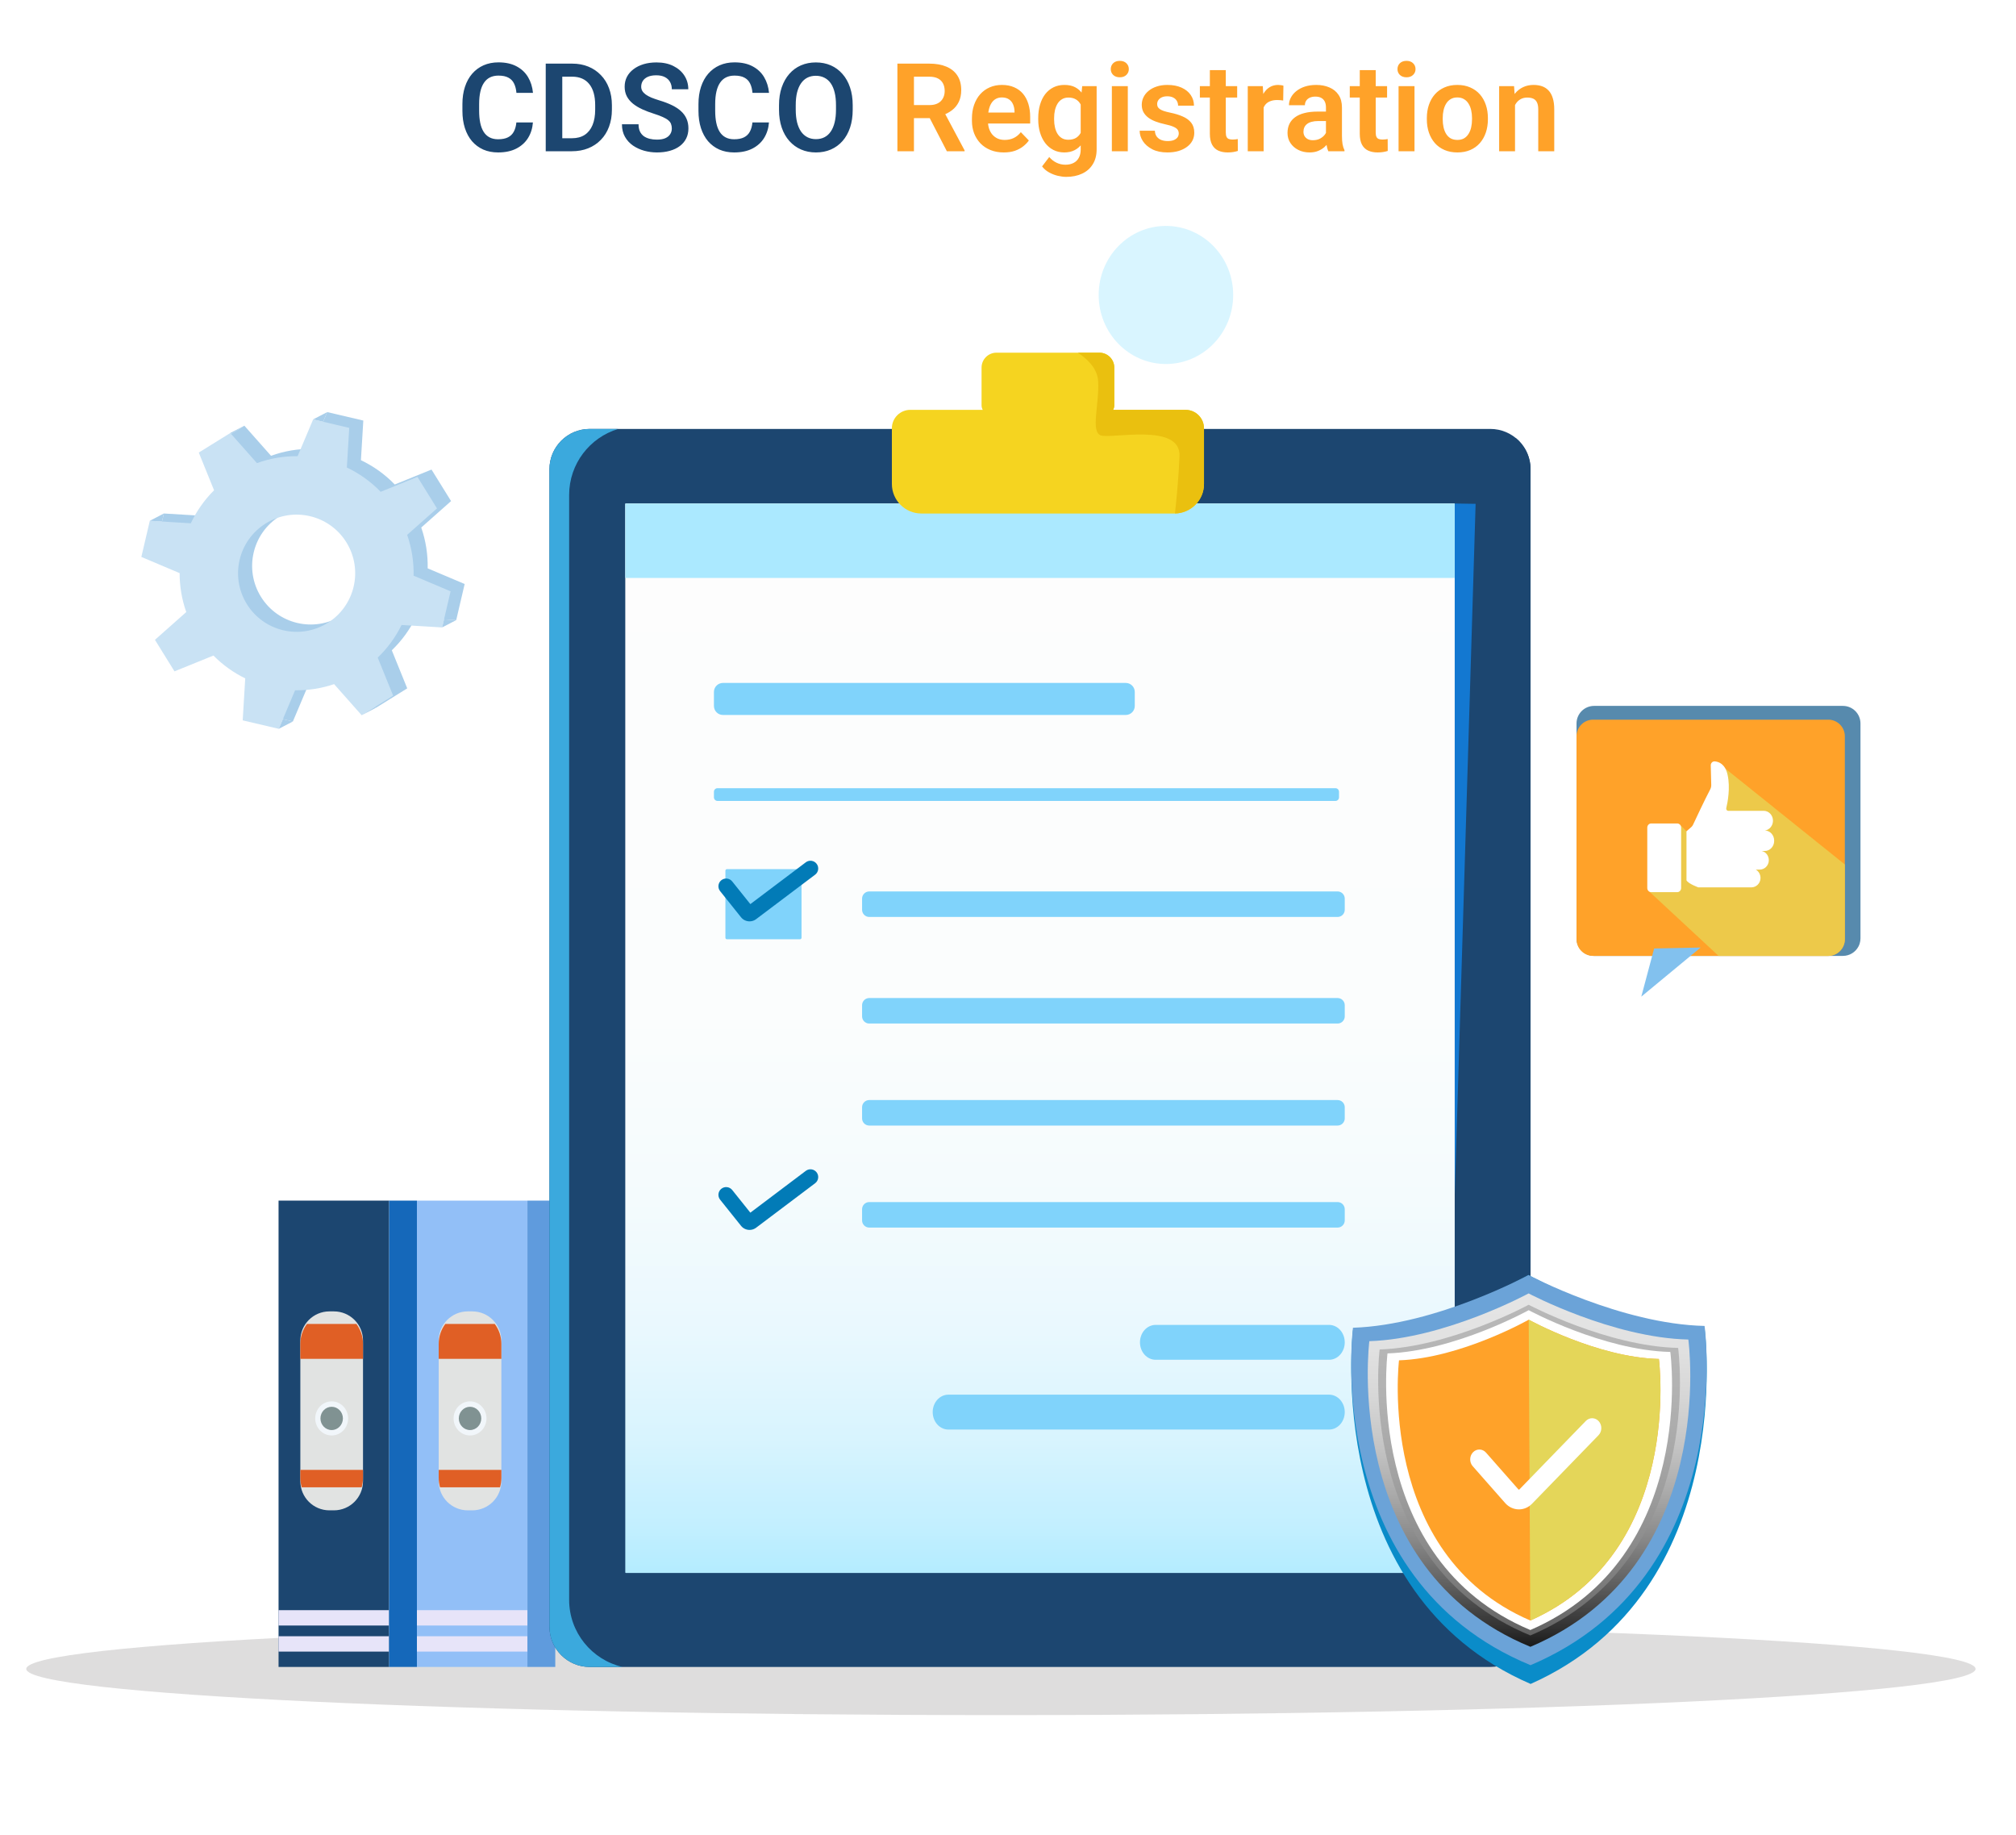 <svg width="1080" height="983" viewBox="0 0 1080 983" fill="none" xmlns="http://www.w3.org/2000/svg">
<rect width="1080" height="983" fill="white"/>
<path d="M276.629 65.564H285.491C285.255 68.7 284.385 71.482 282.881 73.91C281.377 76.316 279.282 78.207 276.597 79.582C273.911 80.957 270.656 81.644 266.832 81.644C263.889 81.644 261.235 81.129 258.872 80.098C256.53 79.045 254.521 77.552 252.846 75.618C251.191 73.663 249.924 71.321 249.043 68.593C248.162 65.843 247.722 62.76 247.722 59.344V55.767C247.722 52.351 248.173 49.268 249.075 46.518C249.978 43.768 251.267 41.426 252.942 39.492C254.64 37.537 256.67 36.033 259.033 34.98C261.418 33.928 264.082 33.401 267.025 33.401C270.85 33.401 274.083 34.11 276.726 35.528C279.368 36.925 281.42 38.848 282.881 41.297C284.342 43.746 285.223 46.56 285.523 49.74H276.661C276.489 47.764 276.06 46.088 275.372 44.713C274.706 43.338 273.696 42.296 272.343 41.587C271.011 40.856 269.238 40.491 267.025 40.491C265.307 40.491 263.792 40.813 262.481 41.458C261.192 42.102 260.118 43.069 259.259 44.358C258.399 45.626 257.755 47.216 257.325 49.128C256.896 51.019 256.681 53.21 256.681 55.702V59.344C256.681 61.728 256.874 63.866 257.261 65.757C257.647 67.647 258.249 69.248 259.065 70.559C259.882 71.869 260.935 72.868 262.224 73.556C263.513 74.243 265.049 74.587 266.832 74.587C269.002 74.587 270.764 74.243 272.117 73.556C273.492 72.868 274.534 71.858 275.243 70.526C275.974 69.194 276.436 67.54 276.629 65.564ZM306.374 81H296.255L296.319 74.039H306.374C309.103 74.039 311.391 73.438 313.238 72.234C315.086 71.01 316.482 69.259 317.428 66.981C318.373 64.683 318.846 61.933 318.846 58.731V56.315C318.846 53.844 318.577 51.663 318.04 49.773C317.503 47.882 316.708 46.292 315.655 45.003C314.624 43.714 313.346 42.736 311.82 42.07C310.295 41.404 308.544 41.071 306.567 41.071H296.062V34.078H306.567C309.704 34.078 312.562 34.605 315.14 35.657C317.739 36.71 319.984 38.225 321.875 40.201C323.787 42.156 325.248 44.498 326.258 47.227C327.289 49.955 327.805 53.006 327.805 56.379V58.731C327.805 62.083 327.289 65.134 326.258 67.884C325.248 70.612 323.787 72.954 321.875 74.909C319.984 76.864 317.729 78.368 315.107 79.421C312.486 80.474 309.575 81 306.374 81ZM301.218 34.078V81H292.355V34.078H301.218ZM359.902 68.818C359.902 67.916 359.763 67.11 359.483 66.401C359.226 65.671 358.742 65.016 358.033 64.436C357.346 63.834 356.368 63.254 355.101 62.695C353.854 62.115 352.243 61.514 350.267 60.891C348.075 60.203 346.034 59.43 344.144 58.57C342.253 57.711 340.588 56.712 339.148 55.573C337.73 54.435 336.624 53.124 335.829 51.642C335.034 50.138 334.637 48.398 334.637 46.421C334.637 44.487 335.045 42.726 335.861 41.136C336.699 39.546 337.881 38.182 339.406 37.043C340.932 35.883 342.726 34.991 344.788 34.368C346.872 33.745 349.171 33.434 351.685 33.434C355.165 33.434 358.173 34.067 360.708 35.335C363.265 36.602 365.241 38.321 366.638 40.491C368.034 42.661 368.732 45.1 368.732 47.807H359.902C359.902 46.346 359.591 45.057 358.968 43.94C358.366 42.822 357.442 41.941 356.196 41.297C354.972 40.652 353.425 40.33 351.556 40.33C349.751 40.33 348.247 40.599 347.044 41.136C345.862 41.673 344.971 42.403 344.369 43.327C343.789 44.251 343.499 45.282 343.499 46.421C343.499 47.28 343.703 48.054 344.111 48.741C344.52 49.407 345.132 50.041 345.948 50.643C346.765 51.223 347.774 51.77 348.978 52.286C350.202 52.78 351.62 53.274 353.231 53.769C355.81 54.542 358.065 55.401 359.999 56.347C361.954 57.292 363.576 58.366 364.865 59.569C366.176 60.773 367.153 62.126 367.798 63.63C368.464 65.134 368.797 66.842 368.797 68.754C368.797 70.773 368.399 72.578 367.604 74.168C366.81 75.758 365.671 77.111 364.188 78.228C362.706 79.346 360.923 80.194 358.839 80.774C356.776 81.355 354.467 81.644 351.91 81.644C349.633 81.644 347.377 81.344 345.143 80.742C342.93 80.119 340.921 79.195 339.116 77.971C337.312 76.725 335.872 75.156 334.798 73.266C333.724 71.353 333.187 69.119 333.187 66.562H342.081C342.081 68.045 342.317 69.312 342.79 70.365C343.284 71.397 343.972 72.245 344.853 72.911C345.755 73.556 346.808 74.028 348.011 74.329C349.214 74.63 350.514 74.78 351.91 74.78C353.715 74.78 355.197 74.533 356.357 74.039C357.539 73.523 358.42 72.814 359 71.912C359.602 71.01 359.902 69.978 359.902 68.818ZM403.086 65.564H411.948C411.712 68.7 410.842 71.482 409.338 73.91C407.834 76.316 405.739 78.207 403.054 79.582C400.368 80.957 397.113 81.644 393.289 81.644C390.346 81.644 387.692 81.129 385.329 80.098C382.987 79.045 380.979 77.552 379.303 75.618C377.648 73.663 376.381 71.321 375.5 68.593C374.619 65.843 374.179 62.76 374.179 59.344V55.767C374.179 52.351 374.63 49.268 375.532 46.518C376.435 43.768 377.724 41.426 379.399 39.492C381.097 37.537 383.127 36.033 385.49 34.98C387.875 33.928 390.539 33.401 393.482 33.401C397.307 33.401 400.54 34.11 403.183 35.528C405.825 36.925 407.877 38.848 409.338 41.297C410.799 43.746 411.68 46.56 411.98 49.74H403.118C402.946 47.764 402.517 46.088 401.829 44.713C401.163 43.338 400.153 42.296 398.8 41.587C397.468 40.856 395.695 40.491 393.482 40.491C391.764 40.491 390.249 40.813 388.938 41.458C387.649 42.102 386.575 43.069 385.716 44.358C384.856 45.626 384.212 47.216 383.782 49.128C383.353 51.019 383.138 53.21 383.138 55.702V59.344C383.138 61.728 383.331 63.866 383.718 65.757C384.104 67.647 384.706 69.248 385.522 70.559C386.339 71.869 387.392 72.868 388.681 73.556C389.97 74.243 391.506 74.587 393.289 74.587C395.459 74.587 397.221 74.243 398.574 73.556C399.949 72.868 400.991 71.858 401.7 70.526C402.431 69.194 402.893 67.54 403.086 65.564ZM456.808 56.347V58.764C456.808 62.309 456.335 65.499 455.39 68.335C454.444 71.149 453.102 73.545 451.361 75.522C449.621 77.498 447.548 79.013 445.142 80.065C442.735 81.118 440.061 81.644 437.117 81.644C434.217 81.644 431.553 81.118 429.125 80.065C426.719 79.013 424.635 77.498 422.873 75.522C421.111 73.545 419.747 71.149 418.78 68.335C417.813 65.499 417.33 62.309 417.33 58.764V56.347C417.33 52.78 417.813 49.59 418.78 46.775C419.747 43.961 421.101 41.565 422.841 39.589C424.581 37.591 426.654 36.065 429.061 35.013C431.488 33.96 434.152 33.434 437.053 33.434C439.996 33.434 442.671 33.96 445.077 35.013C447.483 36.065 449.557 37.591 451.297 39.589C453.059 41.565 454.412 43.961 455.357 46.775C456.324 49.59 456.808 52.78 456.808 56.347ZM447.849 58.764V56.282C447.849 53.726 447.612 51.48 447.14 49.547C446.667 47.592 445.969 45.948 445.045 44.616C444.121 43.284 442.982 42.285 441.629 41.619C440.275 40.932 438.75 40.588 437.053 40.588C435.334 40.588 433.809 40.932 432.477 41.619C431.166 42.285 430.049 43.284 429.125 44.616C428.201 45.948 427.492 47.592 426.998 49.547C426.525 51.48 426.289 53.726 426.289 56.282V58.764C426.289 61.299 426.525 63.544 426.998 65.499C427.492 67.454 428.201 69.108 429.125 70.462C430.07 71.794 431.209 72.804 432.541 73.491C433.873 74.179 435.398 74.522 437.117 74.522C438.836 74.522 440.361 74.179 441.693 73.491C443.025 72.804 444.143 71.794 445.045 70.462C445.969 69.108 446.667 67.454 447.14 65.499C447.612 63.544 447.849 61.299 447.849 58.764Z" fill="#1C4670"/>
<path d="M480.752 34.078H497.8C501.366 34.078 504.428 34.615 506.984 35.69C509.541 36.764 511.507 38.353 512.882 40.459C514.257 42.565 514.944 45.153 514.944 48.226C514.944 50.653 514.515 52.759 513.655 54.542C512.796 56.325 511.582 57.818 510.014 59.022C508.467 60.225 506.641 61.17 504.535 61.857L501.764 63.275H486.714L486.649 56.282H497.896C499.723 56.282 501.237 55.96 502.44 55.315C503.644 54.671 504.546 53.779 505.147 52.641C505.771 51.502 506.082 50.202 506.082 48.741C506.082 47.173 505.781 45.819 505.18 44.681C504.578 43.52 503.665 42.629 502.44 42.006C501.216 41.383 499.669 41.071 497.8 41.071H489.614V81H480.752V34.078ZM507.242 81L496.382 59.988L505.76 59.956L516.749 80.549V81H507.242ZM537.729 81.644C535.086 81.644 532.712 81.215 530.606 80.356C528.501 79.496 526.707 78.304 525.225 76.778C523.764 75.231 522.636 73.438 521.841 71.397C521.067 69.334 520.681 67.121 520.681 64.758V63.469C520.681 60.783 521.067 58.345 521.841 56.153C522.614 53.94 523.71 52.039 525.128 50.449C526.546 48.859 528.243 47.635 530.22 46.775C532.196 45.916 534.377 45.486 536.762 45.486C539.232 45.486 541.413 45.905 543.304 46.743C545.194 47.56 546.773 48.72 548.041 50.224C549.309 51.727 550.265 53.532 550.909 55.638C551.554 57.722 551.876 60.031 551.876 62.566V66.144H524.548V60.278H543.497V59.634C543.454 58.28 543.196 57.045 542.724 55.928C542.251 54.789 541.521 53.887 540.532 53.221C539.544 52.533 538.266 52.19 536.697 52.19C535.43 52.19 534.323 52.469 533.378 53.027C532.454 53.565 531.681 54.338 531.058 55.348C530.456 56.336 530.005 57.518 529.704 58.893C529.403 60.268 529.253 61.793 529.253 63.469V64.758C529.253 66.219 529.446 67.572 529.833 68.818C530.241 70.064 530.832 71.149 531.605 72.073C532.4 72.976 533.346 73.685 534.441 74.2C535.559 74.694 536.826 74.941 538.244 74.941C540.027 74.941 541.639 74.598 543.078 73.91C544.539 73.201 545.807 72.159 546.881 70.784L551.167 75.231C550.437 76.306 549.448 77.337 548.202 78.325C546.978 79.314 545.495 80.119 543.755 80.742C542.015 81.344 540.006 81.644 537.729 81.644ZM579.752 46.131H587.486V79.936C587.486 83.095 586.799 85.769 585.424 87.961C584.07 90.174 582.169 91.85 579.72 92.988C577.271 94.148 574.424 94.728 571.18 94.728C569.783 94.728 568.269 94.535 566.636 94.148C565.024 93.762 563.467 93.149 561.963 92.311C560.48 91.495 559.245 90.432 558.257 89.121L562.092 84.094C563.252 85.447 564.562 86.468 566.023 87.155C567.484 87.864 569.063 88.219 570.761 88.219C572.479 88.219 573.94 87.897 575.144 87.252C576.368 86.629 577.303 85.705 577.947 84.481C578.613 83.277 578.946 81.795 578.946 80.033V54.091L579.752 46.131ZM556.194 63.984V63.308C556.194 60.644 556.517 58.227 557.161 56.057C557.806 53.865 558.729 51.985 559.933 50.417C561.157 48.849 562.629 47.635 564.348 46.775C566.088 45.916 568.043 45.486 570.213 45.486C572.512 45.486 574.445 45.905 576.014 46.743C577.604 47.581 578.914 48.773 579.945 50.32C580.998 51.867 581.814 53.704 582.395 55.831C582.996 57.937 583.458 60.257 583.78 62.792V64.629C583.479 67.1 582.996 69.366 582.33 71.429C581.686 73.491 580.826 75.296 579.752 76.843C578.678 78.368 577.346 79.55 575.756 80.388C574.166 81.226 572.297 81.644 570.148 81.644C568 81.644 566.066 81.204 564.348 80.323C562.629 79.442 561.157 78.207 559.933 76.617C558.729 75.027 557.806 73.158 557.161 71.01C556.517 68.861 556.194 66.519 556.194 63.984ZM564.702 63.308V63.984C564.702 65.488 564.853 66.895 565.153 68.206C565.454 69.517 565.916 70.677 566.539 71.686C567.162 72.675 567.946 73.448 568.892 74.007C569.837 74.565 570.965 74.845 572.275 74.845C574.037 74.845 575.477 74.48 576.594 73.749C577.732 72.997 578.592 71.977 579.172 70.688C579.773 69.377 580.16 67.905 580.332 66.272V61.213C580.225 59.924 579.988 58.731 579.623 57.636C579.279 56.54 578.796 55.595 578.173 54.8C577.55 54.005 576.755 53.382 575.788 52.931C574.821 52.48 573.672 52.254 572.34 52.254C571.051 52.254 569.923 52.544 568.956 53.124C567.989 53.683 567.194 54.467 566.571 55.477C565.948 56.486 565.476 57.657 565.153 58.989C564.853 60.321 564.702 61.761 564.702 63.308ZM604.18 46.131V81H595.64V46.131H604.18ZM595.06 37.011C595.06 35.743 595.489 34.69 596.349 33.852C597.229 33.015 598.411 32.596 599.894 32.596C601.376 32.596 602.547 33.015 603.406 33.852C604.287 34.69 604.728 35.743 604.728 37.011C604.728 38.257 604.287 39.299 603.406 40.137C602.547 40.975 601.376 41.394 599.894 41.394C598.411 41.394 597.229 40.975 596.349 40.137C595.489 39.299 595.06 38.257 595.06 37.011ZM631.476 71.461C631.476 70.731 631.282 70.075 630.896 69.495C630.509 68.915 629.778 68.389 628.704 67.916C627.651 67.422 626.104 66.96 624.063 66.53C622.259 66.144 620.594 65.66 619.068 65.08C617.543 64.5 616.232 63.802 615.137 62.985C614.041 62.148 613.182 61.17 612.559 60.053C611.957 58.914 611.656 57.603 611.656 56.121C611.656 54.682 611.968 53.328 612.591 52.06C613.214 50.772 614.116 49.644 615.298 48.677C616.479 47.688 617.919 46.915 619.616 46.356C621.313 45.776 623.226 45.486 625.353 45.486C628.317 45.486 630.863 45.97 632.99 46.937C635.139 47.903 636.782 49.235 637.921 50.933C639.06 52.608 639.629 54.499 639.629 56.605H631.121C631.121 55.681 630.906 54.843 630.477 54.091C630.068 53.339 629.435 52.737 628.575 52.286C627.716 51.813 626.631 51.577 625.32 51.577C624.139 51.577 623.14 51.77 622.323 52.157C621.528 52.544 620.927 53.049 620.519 53.672C620.11 54.295 619.906 54.982 619.906 55.734C619.906 56.293 620.014 56.798 620.229 57.249C620.465 57.679 620.841 58.076 621.356 58.441C621.872 58.807 622.57 59.14 623.451 59.44C624.354 59.741 625.46 60.031 626.771 60.31C629.37 60.826 631.637 61.514 633.57 62.373C635.525 63.211 637.051 64.328 638.146 65.725C639.242 67.121 639.79 68.904 639.79 71.074C639.79 72.621 639.457 74.039 638.791 75.328C638.125 76.596 637.158 77.702 635.891 78.647C634.623 79.593 633.108 80.334 631.347 80.871C629.585 81.387 627.598 81.644 625.385 81.644C622.184 81.644 619.477 81.075 617.264 79.936C615.051 78.776 613.375 77.315 612.236 75.554C611.098 73.77 610.528 71.923 610.528 70.011H618.682C618.746 71.364 619.111 72.449 619.777 73.266C620.443 74.082 621.281 74.673 622.291 75.038C623.322 75.382 624.407 75.554 625.546 75.554C626.835 75.554 627.92 75.382 628.801 75.038C629.682 74.673 630.348 74.189 630.799 73.588C631.25 72.965 631.476 72.256 631.476 71.461ZM662.768 46.131V52.254H642.787V46.131H662.768ZM648.137 37.559H656.677V70.945C656.677 71.977 656.816 72.772 657.096 73.33C657.375 73.889 657.794 74.265 658.353 74.458C658.911 74.651 659.577 74.748 660.351 74.748C660.909 74.748 661.425 74.716 661.897 74.651C662.37 74.587 662.768 74.522 663.09 74.458L663.122 80.839C662.413 81.075 661.607 81.269 660.705 81.419C659.824 81.569 658.825 81.644 657.708 81.644C655.796 81.644 654.12 81.322 652.681 80.678C651.241 80.012 650.124 78.948 649.329 77.487C648.534 76.005 648.137 74.05 648.137 71.622V37.559ZM676.947 53.253V81H668.439V46.131H676.496L676.947 53.253ZM687.55 45.905L687.421 53.833C686.948 53.747 686.411 53.683 685.81 53.64C685.229 53.597 684.682 53.575 684.166 53.575C682.855 53.575 681.706 53.758 680.718 54.123C679.729 54.467 678.902 54.972 678.236 55.638C677.592 56.304 677.098 57.12 676.754 58.087C676.41 59.032 676.217 60.106 676.174 61.31L674.337 61.084C674.337 58.871 674.562 56.819 675.014 54.929C675.465 53.038 676.12 51.384 676.979 49.966C677.839 48.548 678.913 47.452 680.202 46.679C681.513 45.884 683.017 45.486 684.714 45.486C685.187 45.486 685.691 45.529 686.229 45.615C686.787 45.68 687.228 45.776 687.55 45.905ZM710.334 73.588V57.507C710.334 56.325 710.13 55.305 709.722 54.445C709.313 53.586 708.69 52.92 707.853 52.447C707.015 51.975 705.951 51.738 704.662 51.738C703.523 51.738 702.524 51.932 701.665 52.318C700.827 52.705 700.183 53.253 699.731 53.962C699.28 54.649 699.055 55.444 699.055 56.347H690.515C690.515 54.907 690.858 53.543 691.546 52.254C692.233 50.943 693.211 49.783 694.479 48.773C695.768 47.742 697.304 46.937 699.087 46.356C700.892 45.776 702.911 45.486 705.146 45.486C707.788 45.486 710.141 45.938 712.203 46.84C714.287 47.721 715.92 49.053 717.102 50.836C718.305 52.619 718.906 54.864 718.906 57.571V72.782C718.906 74.522 719.014 76.016 719.229 77.262C719.465 78.486 719.809 79.55 720.26 80.452V81H711.591C711.183 80.119 710.871 79.002 710.656 77.648C710.441 76.273 710.334 74.92 710.334 73.588ZM711.526 59.763L711.591 64.822H706.209C704.877 64.822 703.706 64.962 702.696 65.241C701.687 65.499 700.859 65.886 700.215 66.401C699.57 66.895 699.087 67.497 698.765 68.206C698.442 68.894 698.281 69.678 698.281 70.559C698.281 71.418 698.475 72.191 698.861 72.879C699.27 73.566 699.85 74.114 700.602 74.522C701.375 74.909 702.277 75.103 703.309 75.103C704.812 75.103 706.123 74.802 707.24 74.2C708.357 73.577 709.228 72.825 709.851 71.944C710.474 71.064 710.807 70.226 710.85 69.431L713.299 73.105C712.998 73.985 712.547 74.92 711.945 75.908C711.344 76.897 710.57 77.82 709.625 78.68C708.68 79.539 707.541 80.248 706.209 80.807C704.877 81.365 703.33 81.644 701.568 81.644C699.312 81.644 697.293 81.193 695.51 80.291C693.727 79.389 692.319 78.153 691.288 76.585C690.257 75.017 689.741 73.233 689.741 71.235C689.741 69.388 690.085 67.755 690.772 66.337C691.46 64.919 692.48 63.727 693.834 62.76C695.188 61.772 696.863 61.03 698.861 60.536C700.881 60.02 703.19 59.763 705.79 59.763H711.526ZM743.076 46.131V52.254H723.096V46.131H743.076ZM728.445 37.559H736.985V70.945C736.985 71.977 737.125 72.772 737.404 73.33C737.684 73.889 738.103 74.265 738.661 74.458C739.22 74.651 739.886 74.748 740.659 74.748C741.218 74.748 741.733 74.716 742.206 74.651C742.679 74.587 743.076 74.522 743.398 74.458L743.431 80.839C742.722 81.075 741.916 81.269 741.014 81.419C740.133 81.569 739.134 81.644 738.017 81.644C736.104 81.644 734.429 81.322 732.989 80.678C731.55 80.012 730.433 78.948 729.638 77.487C728.843 76.005 728.445 74.05 728.445 71.622V37.559ZM757.771 46.131V81H749.231V46.131H757.771ZM748.651 37.011C748.651 35.743 749.081 34.69 749.94 33.852C750.821 33.015 752.003 32.596 753.485 32.596C754.968 32.596 756.139 33.015 756.998 33.852C757.879 34.69 758.319 35.743 758.319 37.011C758.319 38.257 757.879 39.299 756.998 40.137C756.139 40.975 754.968 41.394 753.485 41.394C752.003 41.394 750.821 40.975 749.94 40.137C749.081 39.299 748.651 38.257 748.651 37.011ZM764.378 63.92V63.243C764.378 60.687 764.743 58.334 765.474 56.185C766.204 54.016 767.268 52.136 768.664 50.546C770.061 48.956 771.769 47.721 773.788 46.84C775.808 45.938 778.106 45.486 780.685 45.486C783.306 45.486 785.626 45.938 787.646 46.84C789.687 47.721 791.405 48.956 792.802 50.546C794.198 52.136 795.262 54.016 795.992 56.185C796.723 58.334 797.088 60.687 797.088 63.243V63.92C797.088 66.455 796.723 68.808 795.992 70.978C795.262 73.126 794.198 75.006 792.802 76.617C791.405 78.207 789.697 79.442 787.678 80.323C785.658 81.204 783.349 81.644 780.749 81.644C778.171 81.644 775.861 81.204 773.82 80.323C771.779 79.442 770.061 78.207 768.664 76.617C767.268 75.006 766.204 73.126 765.474 70.978C764.743 68.808 764.378 66.455 764.378 63.92ZM772.886 63.243V63.92C772.886 65.445 773.036 66.874 773.337 68.206C773.638 69.538 774.1 70.709 774.723 71.719C775.346 72.728 776.151 73.523 777.14 74.103C778.149 74.662 779.353 74.941 780.749 74.941C782.124 74.941 783.306 74.662 784.294 74.103C785.282 73.523 786.088 72.728 786.711 71.719C787.355 70.709 787.828 69.538 788.129 68.206C788.43 66.874 788.58 65.445 788.58 63.92V63.243C788.58 61.739 788.43 60.332 788.129 59.022C787.828 57.69 787.355 56.519 786.711 55.509C786.088 54.477 785.271 53.672 784.262 53.092C783.273 52.49 782.081 52.19 780.685 52.19C779.31 52.19 778.128 52.49 777.14 53.092C776.151 53.672 775.346 54.477 774.723 55.509C774.1 56.519 773.638 57.69 773.337 59.022C773.036 60.332 772.886 61.739 772.886 63.243ZM811.622 53.575V81H803.114V46.131H811.106L811.622 53.575ZM810.269 62.309H807.755C807.776 59.773 808.12 57.475 808.786 55.412C809.452 53.35 810.387 51.577 811.59 50.095C812.814 48.612 814.265 47.474 815.94 46.679C817.616 45.884 819.485 45.486 821.548 45.486C823.224 45.486 824.738 45.723 826.092 46.195C827.445 46.668 828.605 47.42 829.572 48.451C830.561 49.482 831.312 50.836 831.828 52.512C832.365 54.166 832.634 56.207 832.634 58.635V81H824.062V58.57C824.062 56.98 823.825 55.724 823.353 54.8C822.901 53.876 822.235 53.221 821.354 52.834C820.495 52.447 819.432 52.254 818.164 52.254C816.854 52.254 815.704 52.523 814.716 53.06C813.749 53.575 812.933 54.295 812.267 55.219C811.622 56.143 811.128 57.206 810.784 58.409C810.44 59.612 810.269 60.912 810.269 62.309Z" fill="#FFA229"/>
<g opacity="0.45">
<path d="M624.601 194.957C644.5 194.957 660.632 178.401 660.632 157.978C660.632 137.556 644.5 121 624.601 121C604.702 121 588.57 137.556 588.57 157.978C588.57 178.401 604.702 194.957 624.601 194.957Z" fill="#ABE9FF"/>
</g>
<path opacity="0.15" d="M536.203 918.585C824.567 918.585 1058.33 907.508 1058.33 893.843C1058.33 880.179 824.567 869.102 536.203 869.102C247.839 869.102 14.074 880.179 14.074 893.843C14.074 907.508 247.839 918.585 536.203 918.585Z" fill="#231F20"/>
<path d="M282.547 643.031H223.348V892.791H282.547V643.031Z" fill="#92BFF7"/>
<path d="M253.003 808.919H250.607C241.998 808.919 235.02 801.94 235.02 793.332V717.946C235.02 709.338 241.998 702.359 250.607 702.359H253.003C261.612 702.359 268.59 709.338 268.59 717.946V793.331C268.59 801.94 261.612 808.919 253.003 808.919Z" fill="#E1E3E2"/>
<path d="M282.547 876.344H223.348V884.569H282.547V876.344Z" fill="#E7E4F9"/>
<path d="M282.547 862.383H223.348V870.609H282.547V862.383Z" fill="#E7E4F9"/>
<path d="M282.548 892.789H297.469L297.469 643.029H282.548L282.548 892.789Z" fill="#5F9BDD"/>
<path d="M235.02 719.742V727.78H268.59V719.742C268.59 715.721 267.26 712.031 265.048 709.086H238.561C236.349 712.031 235.02 715.721 235.02 719.742Z" fill="#E05F25"/>
<path d="M235.02 787.234V791.534C235.02 793.29 235.276 794.983 235.744 796.581H267.866C268.334 794.983 268.591 793.29 268.591 791.534V787.234H235.02Z" fill="#E05F25"/>
<path d="M260.616 759.684C260.616 764.726 256.67 768.813 251.802 768.813C246.935 768.813 242.988 764.725 242.988 759.684C242.988 754.642 246.934 750.555 251.802 750.555C256.67 750.555 260.616 754.642 260.616 759.684Z" fill="#F1F6FA"/>
<path d="M251.806 765.916C255.128 765.916 257.822 763.126 257.822 759.685C257.822 756.243 255.128 753.453 251.806 753.453C248.483 753.453 245.789 756.243 245.789 759.685C245.789 763.126 248.483 765.916 251.806 765.916Z" fill="#809292"/>
<path d="M208.426 643.031H149.227V892.791H208.426V643.031Z" fill="#1C4670"/>
<path d="M178.882 808.918H176.486C167.877 808.918 160.898 801.939 160.898 793.331V717.946C160.898 709.338 167.877 702.359 176.486 702.359H178.882C187.49 702.359 194.469 709.338 194.469 717.946V793.332C194.469 801.939 187.49 808.918 178.882 808.918Z" fill="#E1E3E2"/>
<path d="M208.426 876.344H149.227V884.569H208.426V876.344Z" fill="#E7E4F9"/>
<path d="M208.426 862.383H149.227V870.609H208.426V862.383Z" fill="#E7E4F9"/>
<path d="M208.428 892.789H223.348L223.348 643.029H208.428L208.428 892.789Z" fill="#1568BA"/>
<path d="M160.898 719.742V727.78H194.469V719.742C194.469 715.721 193.139 712.031 190.927 709.086H164.44C162.228 712.031 160.898 715.721 160.898 719.742Z" fill="#E05F25"/>
<path d="M160.898 787.234V791.534C160.898 793.29 161.155 794.983 161.623 796.581H193.745C194.213 794.983 194.47 793.29 194.47 791.534V787.234H160.898Z" fill="#E05F25"/>
<path d="M186.499 759.684C186.499 764.726 182.553 768.813 177.685 768.813C172.818 768.813 168.871 764.725 168.871 759.684C168.871 754.642 172.817 750.555 177.685 750.555C182.552 750.555 186.499 754.642 186.499 759.684Z" fill="#F1F6FA"/>
<path d="M183.7 759.685C183.7 763.126 181.007 765.916 177.684 765.916C174.361 765.916 171.668 763.126 171.668 759.685C171.668 756.243 174.361 753.453 177.684 753.453C181.007 753.453 183.7 756.243 183.7 759.685Z" fill="#809292"/>
<path d="M229.106 304.398C229.265 297.077 228.144 289.677 225.662 282.544L241.643 268.375L231.171 251.494L211.477 259.485C206.182 254.003 200.023 249.636 193.354 246.471L194.631 225.242L175.296 220.711L166.974 240.4C159.663 240.33 152.285 241.541 145.185 244.11L130.904 227.994L114.029 238.466L122.218 258.656C116.987 263.858 112.812 269.862 109.764 276.341L87.791 275.016L83.262 294.358L103.775 303.034C103.763 310.033 104.922 317.085 107.323 323.891L90.547 338.765L101.018 355.647L121.885 347.18C126.905 352.267 132.68 356.364 138.912 359.406L137.559 381.897L156.895 386.429L165.621 365.781C172.625 365.882 179.695 364.808 186.528 362.49L201.286 379.146L218.161 368.674L209.893 348.287C215.223 343.17 219.505 337.238 222.662 330.813L244.399 332.124L248.928 312.781L229.106 304.398ZM182.988 329.759C168.266 338.896 148.926 334.363 139.791 319.634C130.655 304.906 135.184 285.559 149.907 276.423C164.629 267.286 183.969 271.819 193.104 286.548C202.241 301.276 197.711 320.622 182.988 329.759Z" fill="#A9CEEA"/>
<path d="M221.565 308.319C221.724 300.997 220.603 293.598 218.123 286.466L234.103 272.297L223.632 255.415L203.937 263.407C198.642 257.925 192.484 253.557 185.815 250.392L187.092 229.164L167.756 224.633L159.435 244.322C152.124 244.252 144.746 245.463 137.645 248.031L123.365 231.915L106.49 242.388L114.679 262.578C109.447 267.78 105.272 273.783 102.224 280.262L80.252 278.937L75.723 298.279L96.236 306.955C96.223 313.954 97.382 321.006 99.784 327.812L83.008 342.685L93.478 359.567L114.345 351.1C119.365 356.187 125.139 360.284 131.373 363.327L130.018 385.817L149.356 390.349L158.081 369.702C165.085 369.802 172.155 368.728 178.988 366.41L193.746 383.067L210.621 372.594L202.352 352.208C207.682 347.09 211.964 341.158 215.121 334.733L236.858 336.045L241.387 316.702L221.565 308.319ZM175.449 333.681C160.726 342.817 141.386 338.284 132.25 323.556C123.116 308.827 127.644 289.481 142.366 280.345C157.089 271.208 176.429 275.741 185.564 290.469C194.7 305.197 190.17 324.544 175.449 333.681Z" fill="#C9E2F4"/>
<path d="M80.25 278.931L86.783 279.325L87.791 275.016L80.25 278.931Z" fill="#A9CEEA"/>
<path d="M167.754 224.626L175.295 220.711L173.109 225.881L167.754 224.626Z" fill="#A9CEEA"/>
<path d="M123.363 231.908L130.905 227.992L123.8 232.401L123.363 231.908Z" fill="#A9CEEA"/>
<path d="M149.355 390.342L156.896 386.426L151.541 385.172L149.355 390.342Z" fill="#A9CEEA"/>
<path d="M236.859 336.037L244.401 332.122L237.868 331.727L236.859 336.037Z" fill="#A9CEEA"/>
<path d="M193.746 383.057L201.287 379.141L200.85 378.648L193.746 383.057Z" fill="#A9CEEA"/>
<path d="M987.275 378.07H853.973C848.778 378.07 844.566 382.282 844.566 387.478V502.557C844.566 507.753 848.778 511.964 853.973 511.964H987.275C990.847 511.964 993.954 509.974 995.547 507.042C995.837 506.508 996.076 505.944 996.26 505.355C996.535 504.471 996.683 503.532 996.683 502.558V460.143V387.477C996.683 382.282 992.471 378.07 987.275 378.07Z" fill="#578AAD"/>
<path d="M979.419 511.968H853.456C848.546 511.968 844.566 507.988 844.566 503.079V394.334C844.566 389.425 848.546 385.445 853.455 385.445H979.419C984.328 385.445 988.308 389.425 988.308 394.335V503.079C988.309 507.988 984.329 511.968 979.419 511.968Z" fill="#FFA229"/>
<path d="M923.111 410.68L910.836 443.219L903.471 445.221L900.004 441.702L883.676 477.622L920.674 511.967H979.418C984.327 511.967 988.307 507.987 988.307 503.077V462.998L923.111 410.68Z" fill="#EDC94A"/>
<path d="M945.519 444.801C947.941 444.45 949.81 442.24 949.81 439.559C949.81 436.635 947.589 434.263 944.849 434.263H925.844C925.131 434.263 924.611 433.546 924.789 432.808C925.543 429.668 927.026 421.981 925.499 415.009C924.228 409.206 920.843 407.946 918.587 407.786C917.426 407.704 916.448 408.694 916.478 409.935L916.738 420.395C916.758 421.239 916.565 422.07 916.174 422.804C913.374 428.071 908.327 438.842 906.981 441.728C906.757 442.208 906.441 442.63 906.052 442.969L903.473 445.219V471.498C904.564 473.391 909.815 475.259 909.815 475.259H938.267C940.833 475.259 943.034 473.137 943.125 470.4C943.191 468.378 942.141 466.614 940.582 465.747H942.719C945.299 465.747 947.51 463.603 947.581 460.849C947.645 458.36 946.018 456.264 943.837 455.774H945.396C948.185 455.774 950.447 453.36 950.447 450.382V450.186C950.446 447.253 948.25 444.872 945.519 444.801Z" fill="white"/>
<path d="M898.515 441.031H884.562C883.406 441.031 882.469 442.031 882.469 443.266V475.594C882.469 476.829 883.406 477.829 884.562 477.829H898.515C899.672 477.829 900.609 476.828 900.609 475.594V443.266C900.609 442.031 899.672 441.031 898.515 441.031Z" fill="white"/>
<path d="M886.149 507.99L879.262 533.789L911.048 507.492L886.149 507.99Z" fill="#82C1EE"/>
<path d="M798.378 892.795H315.907C304 892.795 294.348 883.143 294.348 871.236V251.286C294.348 239.379 304 229.727 315.907 229.727H798.378C810.285 229.727 819.938 239.379 819.938 251.286V871.236C819.938 883.143 810.285 892.795 798.378 892.795Z" fill="#1C4670"/>
<path d="M779.242 269.672L790.508 269.845L779.264 641.925L779.242 269.672Z" fill="#1378D1"/>
<path d="M304.899 856.846V265.093C304.899 248.392 315.989 234.296 331.2 229.727H315.908C304.001 229.727 294.348 239.379 294.348 251.286V871.236C294.348 883.143 304 892.795 315.907 892.795H333.471C317.108 889 304.899 874.363 304.899 856.846Z" fill="#3BA9DD"/>
<path d="M819.049 694.163L819.939 675.75V251.286C819.939 244.508 816.805 238.468 811.914 234.516L819.049 694.163Z" fill="#1C4670"/>
<path d="M779.028 842.448H335.255C335.097 842.448 334.969 842.32 334.969 842.162V269.958C334.969 269.8 335.097 269.672 335.255 269.672H779.028C779.186 269.672 779.314 269.8 779.314 269.958V842.162C779.314 842.32 779.186 842.448 779.028 842.448Z" fill="url(#paint0_linear_272_1096)"/>
<path d="M779.238 309.551H335.044C335.002 309.551 334.969 309.518 334.969 309.476V269.747C334.969 269.706 335.002 269.672 335.044 269.672H779.238C779.28 269.672 779.314 269.705 779.314 269.747V309.476C779.313 309.518 779.28 309.551 779.238 309.551Z" fill="#ABE9FF"/>
<path d="M635.122 219.508H596.311C596.702 218.798 596.944 217.994 596.944 217.126V196.88C596.944 192.468 593.367 188.891 588.953 188.891H533.828C529.415 188.891 525.838 192.468 525.838 196.88V217.126C525.838 217.994 526.081 218.798 526.471 219.508H487.66C482.211 219.508 477.793 223.926 477.793 229.375V259.193C477.793 267.942 484.886 275.034 493.634 275.034H629.146C637.896 275.034 644.989 267.942 644.989 259.192V229.375C644.989 223.926 640.571 219.508 635.122 219.508Z" fill="#F5D420"/>
<path d="M635.123 219.508H596.312C596.703 218.798 596.945 217.994 596.945 217.126V196.88C596.945 192.468 593.367 188.891 588.954 188.891H577.422C582.374 192.165 587.917 197.305 588.295 204.113C588.987 216.567 584.143 231.098 589.678 233.173C595.214 235.249 632.578 226.254 631.886 244.244C631.47 255.058 630.304 267.116 629.441 275.02C638.053 274.862 644.989 267.843 644.989 259.192V229.375C644.989 223.926 640.572 219.508 635.123 219.508Z" fill="#EAC00F"/>
<path d="M603.086 382.927H387.291C384.626 382.927 382.465 380.766 382.465 378.101V370.6C382.465 367.934 384.626 365.773 387.291 365.773H603.086C605.752 365.773 607.913 367.934 607.913 370.6V378.101C607.913 380.766 605.751 382.927 603.086 382.927Z" fill="#80D3FB"/>
<path d="M508.064 765.645H711.999C716.641 765.645 720.403 761.463 720.403 756.303C720.403 751.144 716.64 746.961 711.999 746.961H508.064C503.423 746.961 499.66 751.144 499.66 756.303C499.66 761.462 503.423 765.645 508.064 765.645Z" fill="#80D3FB"/>
<path d="M619.099 728.279H711.999C716.641 728.279 720.403 724.096 720.403 718.937C720.403 713.776 716.64 709.594 711.999 709.594H619.099C614.458 709.594 610.695 713.776 610.695 718.937C610.695 724.097 614.459 728.279 619.099 728.279Z" fill="#80D3FB"/>
<path d="M716.559 548.193H465.672C463.549 548.193 461.828 546.471 461.828 544.348V538.375C461.828 536.252 463.549 534.531 465.672 534.531H716.558C718.681 534.531 720.402 536.253 720.402 538.376V544.349C720.403 546.471 718.682 548.193 716.559 548.193Z" fill="#80D3FB"/>
<path d="M716.559 491.107H465.672C463.549 491.107 461.828 489.385 461.828 487.262V481.289C461.828 479.166 463.549 477.445 465.672 477.445H716.558C718.681 477.445 720.403 479.167 720.403 481.29V487.263C720.403 489.386 718.682 491.107 716.559 491.107Z" fill="#80D3FB"/>
<path d="M428.56 503.06H389.443C388.982 503.06 388.609 502.687 388.609 502.227V466.325C388.609 465.865 388.982 465.492 389.443 465.492H428.56C429.021 465.492 429.394 465.865 429.394 466.325V502.227C429.393 502.687 429.02 503.06 428.56 503.06Z" fill="#80D3FB"/>
<path d="M716.558 602.833H465.672C463.549 602.833 461.828 601.112 461.828 598.99V593.016C461.828 590.893 463.549 589.172 465.672 589.172H716.559C718.682 589.172 720.403 590.893 720.403 593.016V598.99C720.402 601.113 718.681 602.833 716.558 602.833Z" fill="#80D3FB"/>
<path d="M716.558 657.473H465.672C463.549 657.473 461.828 655.753 461.828 653.63V647.656C461.828 645.533 463.549 643.812 465.672 643.812H716.558C718.681 643.812 720.402 645.534 720.402 647.656V653.63C720.402 655.752 718.681 657.473 716.558 657.473Z" fill="#80D3FB"/>
<path d="M715.409 428.971H384.387C383.325 428.971 382.465 428.11 382.465 427.049V424.062C382.465 423.001 383.325 422.141 384.386 422.141H715.408C716.47 422.141 717.33 423.001 717.33 424.063V427.049C717.33 428.111 716.47 428.971 715.409 428.971Z" fill="#80D3FB"/>
<path d="M401.553 493.466C399.831 493.466 398.129 492.712 396.983 491.279L385.777 477.271C384.345 475.481 384.635 472.87 386.424 471.438C388.214 470.007 390.826 470.296 392.258 472.086L401.971 484.228L431.682 461.837C433.511 460.456 436.113 460.822 437.493 462.653C438.873 464.484 438.507 467.085 436.677 468.465L404.888 492.418C403.876 493.124 402.71 493.466 401.553 493.466Z" fill="#027BB7"/>
<path d="M401.553 658.724C399.831 658.724 398.129 657.969 396.983 656.537L385.777 642.53C384.345 640.74 384.635 638.129 386.424 636.696C388.214 635.265 390.826 635.554 392.258 637.344L401.971 649.486L431.682 627.094C433.511 625.715 436.113 626.079 437.493 627.911C438.873 629.742 438.507 632.343 436.677 633.723L404.888 657.676C403.876 658.383 402.71 658.724 401.553 658.724Z" fill="#027BB7"/>
<path d="M913.169 711.488C868.304 710.406 818.84 682.883 818.84 682.883C818.84 682.883 769.664 710.917 724.813 712.465C724.813 712.465 707.732 853.354 819.974 901.899C931.709 852.193 913.169 711.488 913.169 711.488Z" fill="#0A8CC9"/>
<path d="M913.161 710.154C868.297 709.131 818.84 682.883 818.84 682.883C818.84 682.883 769.657 709.642 724.806 711.131C724.806 711.131 707.692 845.561 819.923 891.853C931.668 844.4 913.161 710.154 913.161 710.154Z" fill="#6BA3D8"/>
<path d="M904.465 717.435C863.76 716.509 818.89 692.734 818.89 692.734C818.89 692.734 774.268 716.973 733.575 718.32C733.575 718.32 718.046 840.08 819.87 882.007C921.254 839.027 904.465 717.435 904.465 717.435Z" fill="url(#paint1_linear_272_1096)"/>
<path opacity="0.54" d="M899.001 721.926C860.912 721.059 818.924 698.812 818.924 698.812C818.924 698.812 777.169 721.493 739.091 722.755C739.091 722.755 724.56 836.69 819.841 875.924C914.711 835.705 899.001 721.926 899.001 721.926Z" fill="#939292"/>
<path d="M894.809 724.081C858.722 723.239 818.939 701.719 818.939 701.719C818.939 701.719 779.381 723.65 743.305 724.867C743.305 724.867 729.55 835.059 819.827 873.014C909.706 834.125 894.809 724.081 894.809 724.081Z" fill="white"/>
<path d="M888.683 727.848C855.524 727.051 818.965 706.805 818.965 706.805C818.965 706.805 782.619 727.429 749.469 728.569C749.469 728.569 736.842 832.215 819.8 867.925C902.384 831.357 888.683 727.848 888.683 727.848Z" fill="#FFA229"/>
<path d="M818.965 706.805L819.799 867.925C902.384 831.357 888.683 727.848 888.683 727.848C855.524 727.051 818.967 706.806 818.965 706.805Z" fill="#E4D659"/>
<path d="M813.767 808.401C813.664 808.402 813.561 808.4 813.458 808.397C810.726 808.325 808.183 807.107 806.301 804.97L788.956 785.279C787.089 783.159 787.167 779.809 789.133 777.798C791.096 775.785 794.205 775.873 796.073 777.994L813.418 797.685C813.446 797.717 813.53 797.812 813.693 797.816C813.88 797.821 813.946 797.729 813.975 797.699L849.55 761.043C851.508 759.024 854.615 759.102 856.491 761.215C858.364 763.329 858.295 766.679 856.335 768.697L820.761 805.354C818.86 807.312 816.386 808.388 813.767 808.401Z" fill="white"/>
<defs>
<linearGradient id="paint0_linear_272_1096" x1="557.142" y1="269.672" x2="557.142" y2="842.448" gradientUnits="userSpaceOnUse">
<stop stop-color="#FDFDFD"/>
<stop offset="0.479" stop-color="#FBFDFD"/>
<stop offset="0.652" stop-color="#F4FBFD"/>
<stop offset="0.775" stop-color="#E9F8FE"/>
<stop offset="0.874" stop-color="#D8F4FE"/>
<stop offset="0.958" stop-color="#C2EFFF"/>
<stop offset="1" stop-color="#B4ECFF"/>
</linearGradient>
<linearGradient id="paint1_linear_272_1096" x1="818.889" y1="692.735" x2="819.851" y2="882.007" gradientUnits="userSpaceOnUse">
<stop stop-color="#E5E5E5"/>
<stop offset="0.156" stop-color="#E1E1E1"/>
<stop offset="0.298" stop-color="#D6D6D6"/>
<stop offset="0.434" stop-color="#C4C4C4"/>
<stop offset="0.567" stop-color="#AAAAAA"/>
<stop offset="0.697" stop-color="#888888"/>
<stop offset="0.825" stop-color="#5F5F5F"/>
<stop offset="0.95" stop-color="#303030"/>
<stop offset="1" stop-color="#1A1A1A"/>
</linearGradient>
</defs>
</svg>
